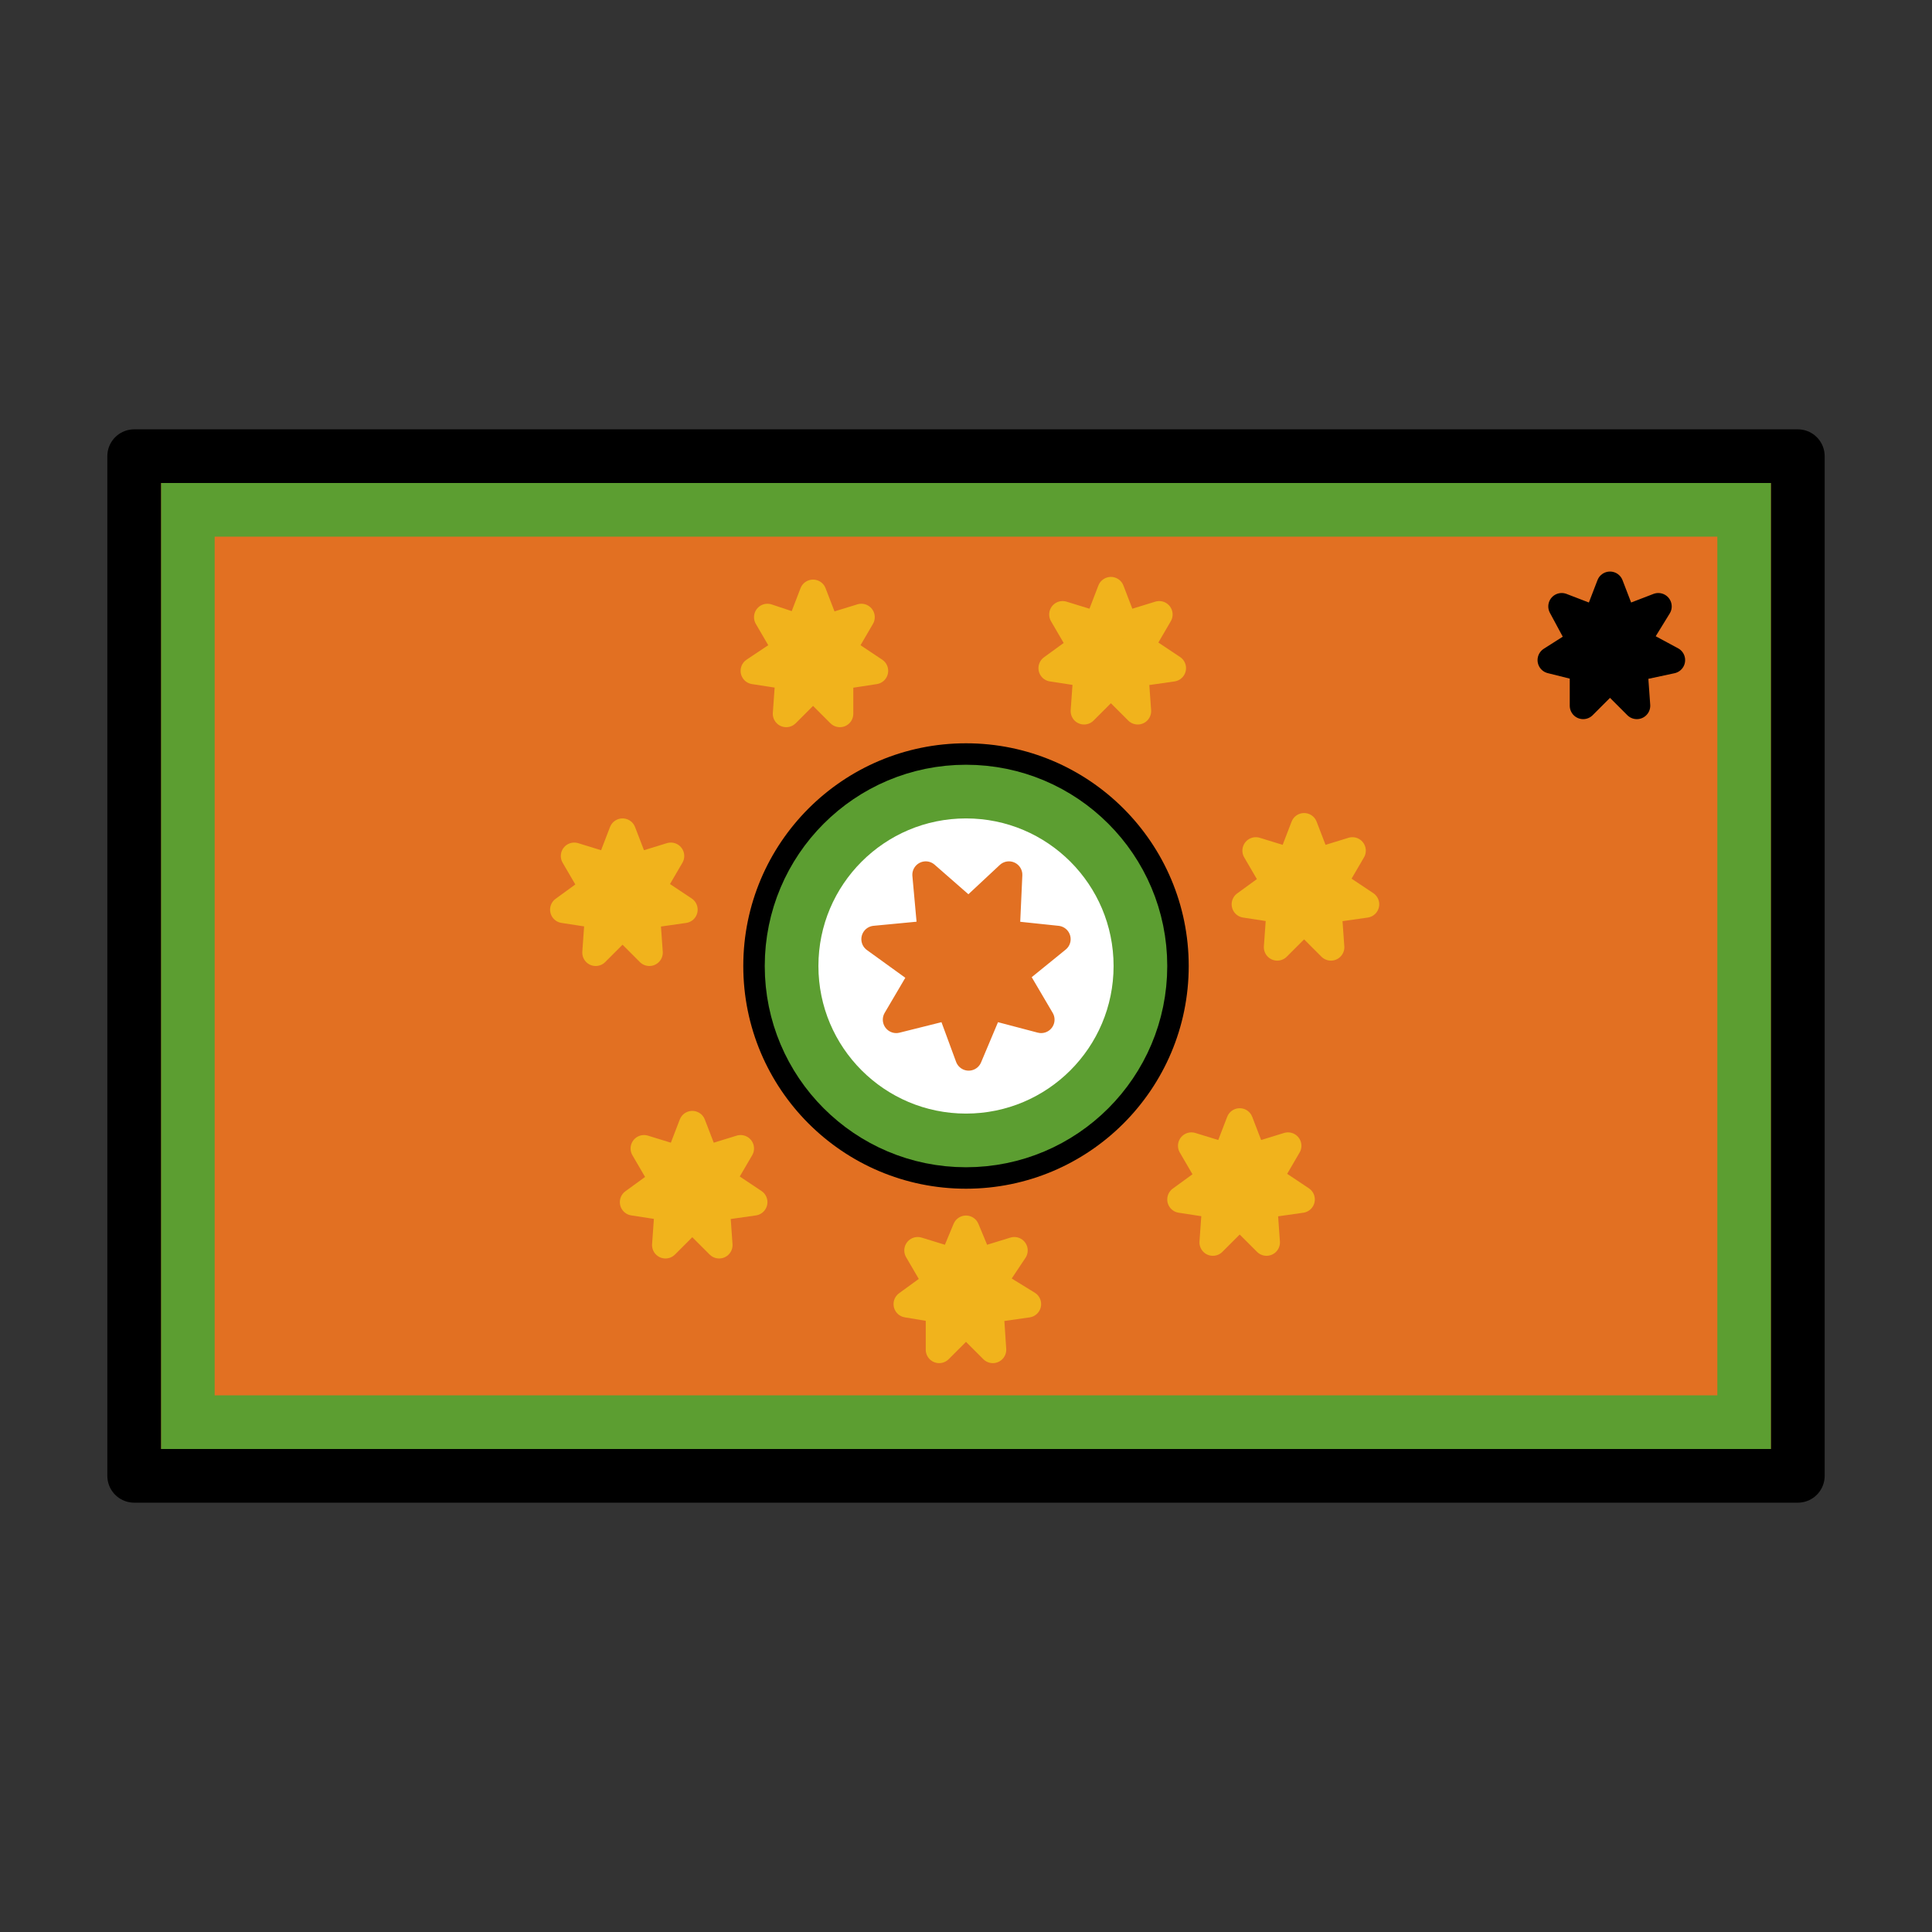 <svg id="emoji" xmlns="http://www.w3.org/2000/svg" viewBox="0 0 72 72">
<rect x="0" y="0" width="72" height="72" fill="#333333" stroke="none"/>
<style type="text/css">
	.st0{fill:#e27022;}
	.st1{fill:none;stroke:#5c9e31;stroke-width:2;stroke-miterlimit:10;}
	.st2{fill:#FFFFFF;stroke:#FFFFFF;stroke-linecap:round;stroke-linejoin:round;}
	.st3{stroke:#000000;stroke-linecap:round;stroke-linejoin:round;}
	.st4{fill:none;stroke:#000000;stroke-linecap:round;stroke-linejoin:round;}
	.st5{fill:#e27022;stroke:#e27022;stroke-linecap:round;stroke-linejoin:round;}
	.st6{fill:#f1b31c;stroke:#f1b31c;stroke-linecap:round;stroke-linejoin:round;}
	.st7{fill:none;stroke:#000000;stroke-width:2;stroke-linecap:round;stroke-linejoin:round;}
</style>
<g id="color">
	<rect x="5" y="17" class="st0" width="62" height="38"/>
	<rect x="7" y="19" class="st1" width="58" height="34"/>
	<circle class="st2" cx="36.6" cy="36.4" r="5.8"/>
	<polygon class="st3" points="60,21.8 60.5,23.1 61.8,22.6 61,23.9 62.3,24.6 60.9,24.9 61,26.3 60,25.3 59,26.3 59,24.9 57.8,24.6
		58.9,23.9 58.2,22.6 59.5,23.1 	"/>
	<circle class="st4" cx="36" cy="36" r="7.8"/>
	<polygon class="st5" points="36.1,39.4 35.4,37.5 33.4,38 34.4,36.3 32.6,35 34.7,34.8 34.5,32.6 36.1,34 37.6,32.6 37.5,34.8
		39.4,35 37.8,36.3 38.8,38 36.9,37.5 	"/>
	<circle class="st1" cx="36" cy="36" r="6.5"/>
	<polygon class="st6" points="41.4,22 41.9,23.3 43.2,22.9 42.5,24.1 43.7,24.9 42.3,25.1 42.4,26.5 41.4,25.5 40.4,26.5 40.5,25.1
		39.2,24.9 40.3,24.1 39.6,22.9 40.9,23.3 	"/>
	<polygon class="st6" points="30.3,22.1 30.8,23.4 32.1,23 31.4,24.2 32.6,25 31.3,25.2 31.3,26.6 30.3,25.6 29.3,26.6 29.4,25.2
		28.1,25 29.3,24.2 28.6,23 29.8,23.4 	"/>
	<polygon class="st6" points="48.6,30.8 49.1,32.1 50.4,31.7 49.7,32.9 50.9,33.7 49.5,33.9 49.6,35.3 48.6,34.3 47.6,35.3
		47.7,33.9 46.4,33.7 47.5,32.9 46.8,31.7 48.1,32.1 	"/>
	<polygon class="st6" points="23.2,31 23.7,32.3 25,31.9 24.3,33.1 25.5,33.9 24.1,34.1 24.2,35.5 23.2,34.5 22.2,35.5 22.3,34.1
		21,33.9 22.1,33.1 21.4,31.9 22.7,32.3 	"/>
	<polygon class="st6" points="46.2,41.8 46.7,43.1 48,42.7 47.3,43.9 48.5,44.7 47.1,44.9 47.2,46.3 46.2,45.3 45.2,46.3 45.3,44.9
		44,44.7 45.1,43.9 44.4,42.7 45.7,43.1 	"/>
	<polygon class="st6" points="25.8,41.9 26.3,43.2 27.6,42.8 26.9,44 28.1,44.8 26.7,45 26.8,46.4 25.8,45.4 24.8,46.4 24.9,45
		23.6,44.8 24.7,44 24,42.8 25.3,43.2 	"/>
	<polygon class="st6" points="36,45.8 36.5,47 37.8,46.6 37,47.8 38.3,48.6 36.9,48.8 37,50.3 36,49.3 35,50.3 35,48.8 33.8,48.6
		34.9,47.8 34.2,46.6 35.5,47 	"/>
</g>
<g id="line">
	<rect x="5" y="17" class="st7" width="62" height="38"/>
</g>
</svg>
